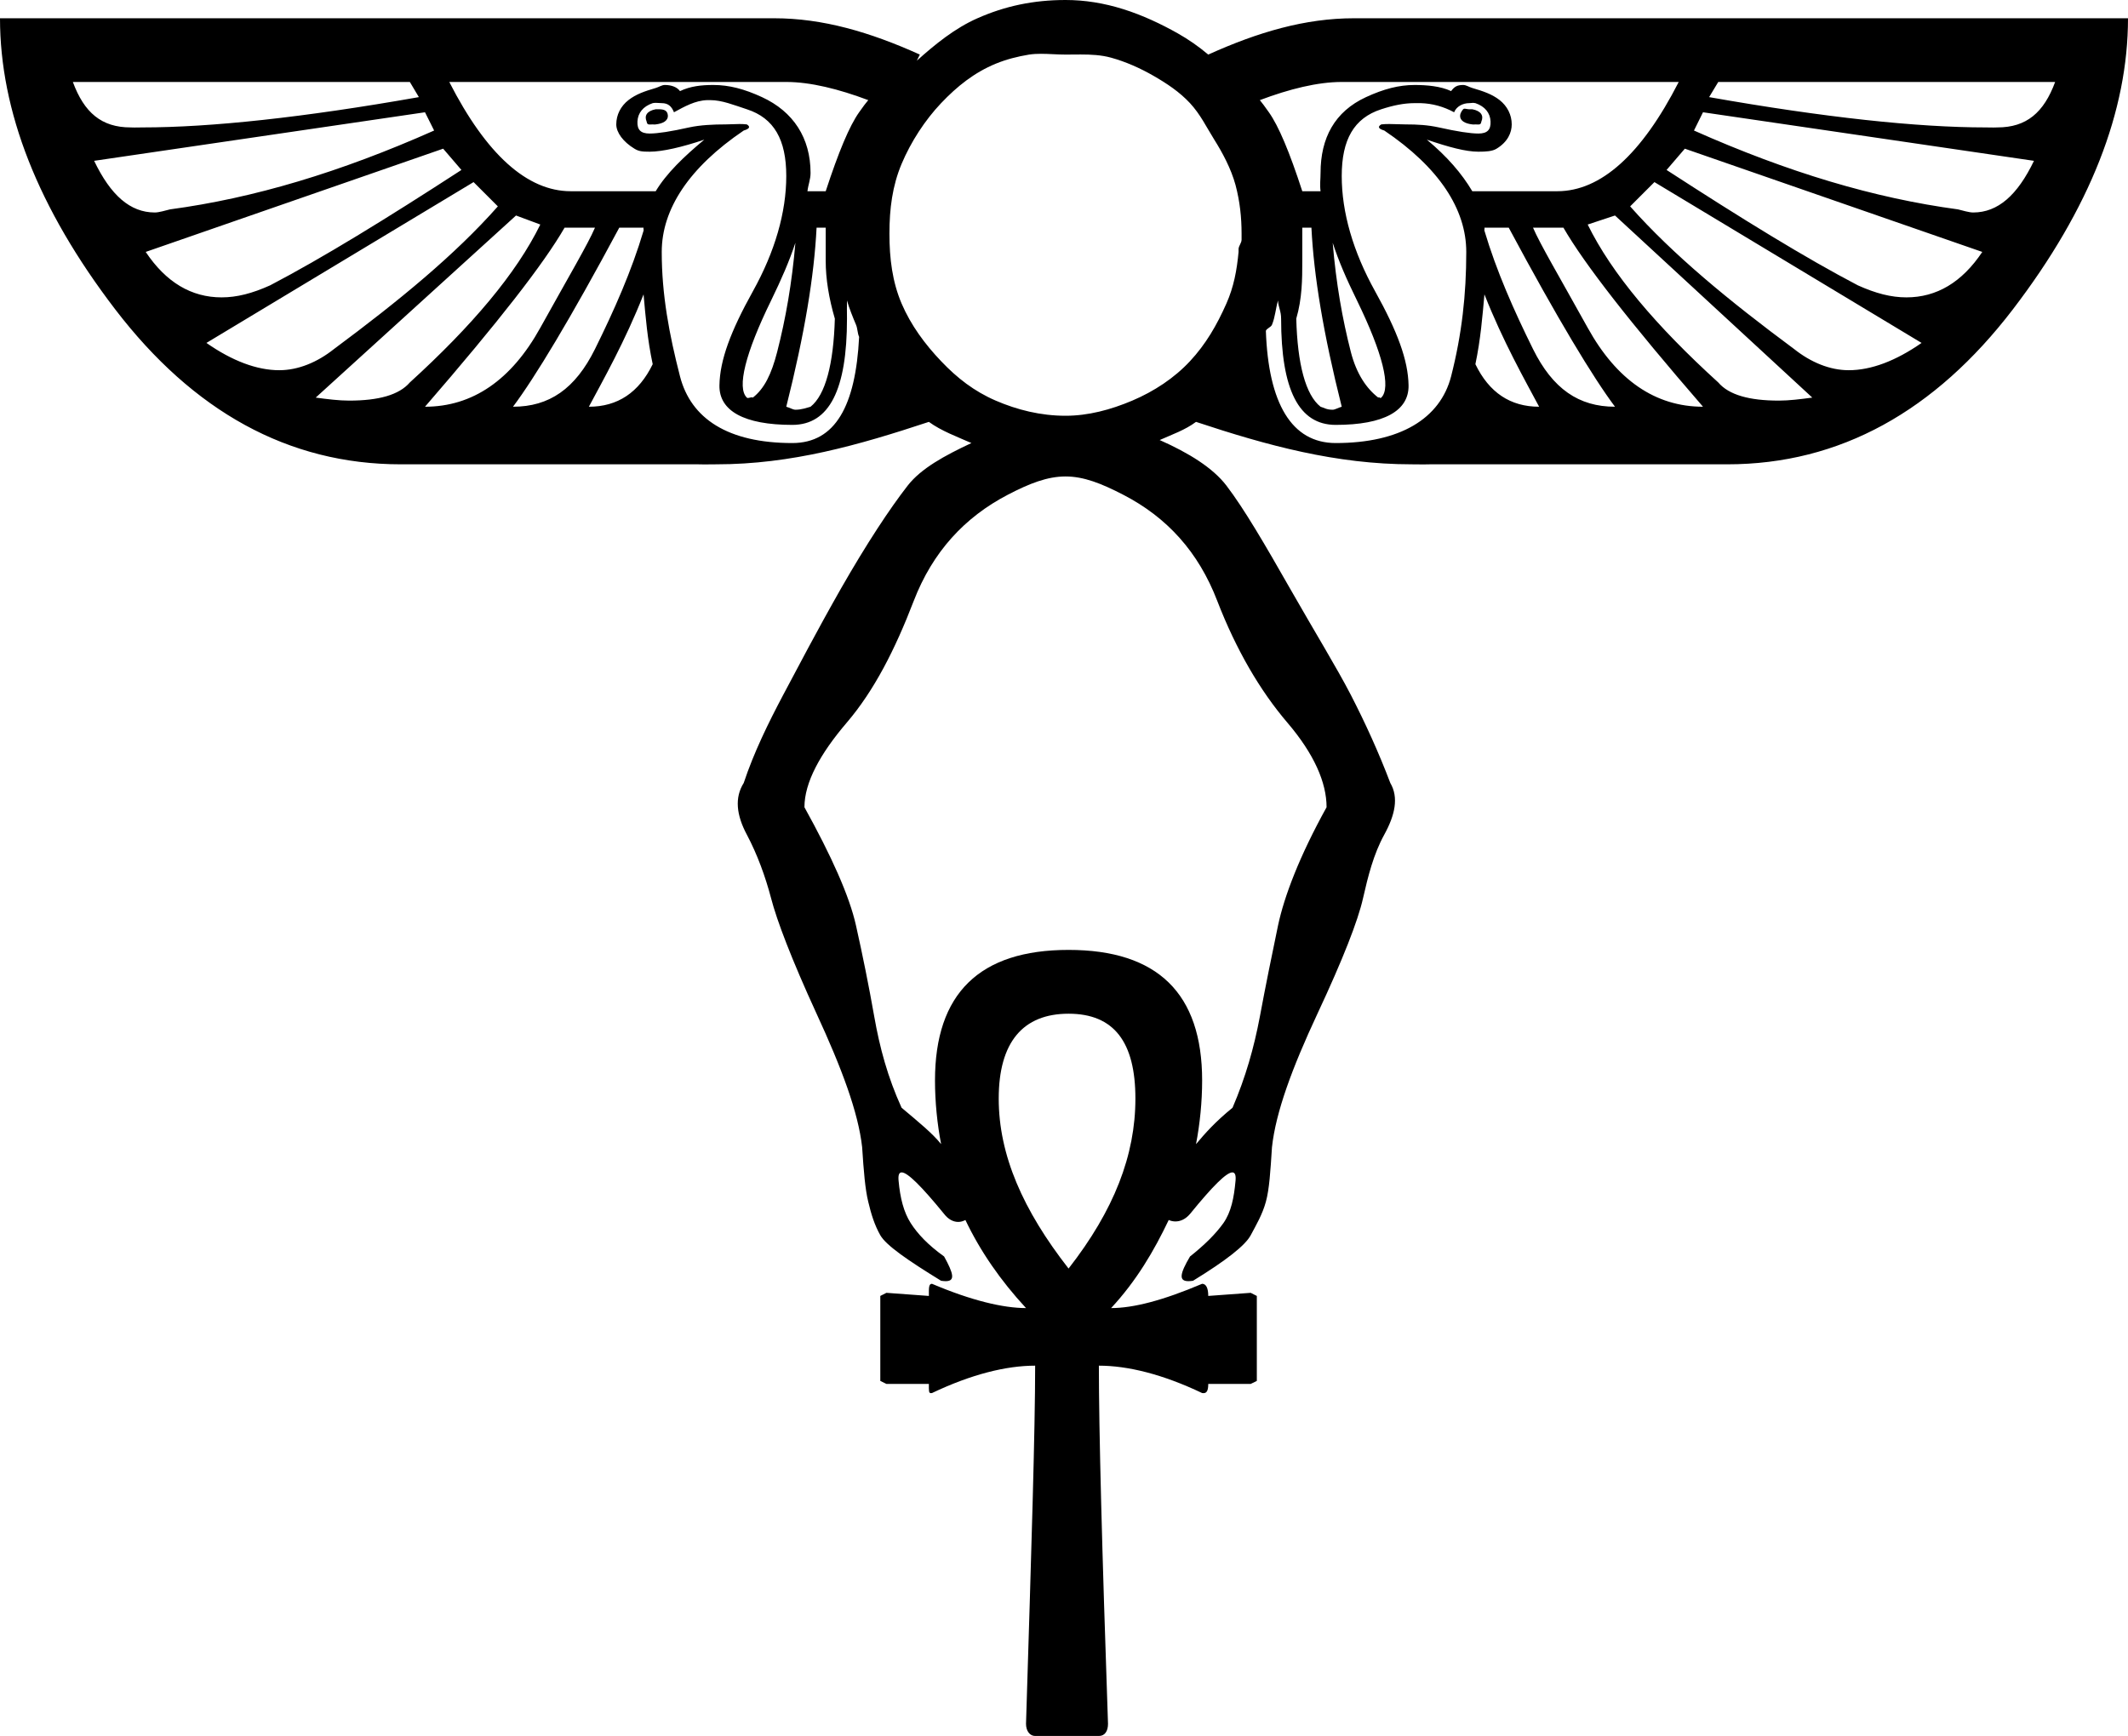 <?xml version='1.0' encoding ='UTF-8' standalone='yes'?>
<svg width='21.906' height='17.875' xmlns='http://www.w3.org/2000/svg' xmlns:xlink='http://www.w3.org/1999/xlink' xmlns:inkscape='http://www.inkscape.org/namespaces/inkscape'>
<path style='fill:#000000; stroke:none' d=' M 6.761 1.125  C 6.757 1.125 6.753 1.125 6.75 1.125  C 6.659 1.142 6.631 1.192 6.656 1.25  C 6.661 1.278 6.67 1.282 6.69 1.282  C 6.698 1.282 6.707 1.281 6.719 1.281  C 6.726 1.281 6.731 1.282 6.738 1.282  C 6.741 1.282 6.745 1.282 6.75 1.281  C 6.82 1.273 6.879 1.246 6.875 1.188  C 6.871 1.137 6.835 1.125 6.781 1.125  C 6.776 1.125 6.768 1.125 6.761 1.125  Z  M 15.078 1.119  C 15.071 1.119 15.066 1.121 15.062 1.125  C 15.051 1.138 15.033 1.162 15.031 1.188  C 15.027 1.246 15.086 1.273 15.156 1.281  C 15.161 1.282 15.165 1.282 15.169 1.282  C 15.175 1.282 15.18 1.281 15.188 1.281  C 15.199 1.281 15.208 1.282 15.216 1.282  C 15.236 1.282 15.245 1.278 15.25 1.25  C 15.275 1.192 15.247 1.142 15.156 1.125  C 15.153 1.125 15.149 1.125 15.146 1.125  C 15.138 1.125 15.13 1.125 15.125 1.125  C 15.107 1.125 15.09 1.119 15.078 1.119  Z  M 4.219 0.844  L 4.312 1  C 3.124 1.21 2.165 1.312 1.469 1.312  C 1.438 1.312 1.412 1.313 1.385 1.313  C 1.372 1.313 1.359 1.313 1.344 1.312  C 1.045 1.312 0.866 1.159 0.75 0.844  Z  M 21.156 0.844  C 21.04 1.159 20.861 1.312 20.562 1.312  C 20.548 1.313 20.534 1.313 20.521 1.313  C 20.494 1.313 20.469 1.312 20.438 1.312  C 19.741 1.312 18.782 1.21 17.594 1  L 17.688 0.844  Z  M 8.094 0.844  C 8.342 0.844 8.632 0.916 8.938 1.031  C 8.917 1.055 8.886 1.096 8.844 1.156  C 8.744 1.297 8.633 1.563 8.5 1.969  L 8.312 1.969  C 8.321 1.897 8.344 1.847 8.344 1.781  C 8.344 1.421 8.167 1.149 7.844 1  C 7.662 0.916 7.505 0.875 7.344 0.875  C 7.218 0.875 7.109 0.887 7 0.938  C 6.967 0.893 6.906 0.875 6.844 0.875  C 6.812 0.875 6.787 0.895 6.75 0.906  C 6.638 0.939 6.548 0.969 6.469 1.031  C 6.39 1.093 6.344 1.182 6.344 1.281  C 6.344 1.364 6.415 1.461 6.531 1.531  C 6.575 1.558 6.608 1.562 6.688 1.562  C 6.818 1.562 7.023 1.515 7.25 1.438  L 7.25 1.438  C 7.042 1.611 6.86 1.785 6.75 1.969  L 5.875 1.969  C 5.427 1.969 5.006 1.59 4.625 0.844  Z  M 17.281 0.844  C 16.9 1.59 16.479 1.969 16.031 1.969  L 15.156 1.969  C 15.047 1.785 14.896 1.611 14.688 1.438  L 14.688 1.438  C 14.915 1.515 15.088 1.562 15.219 1.562  C 15.298 1.562 15.363 1.558 15.406 1.531  C 15.522 1.461 15.562 1.364 15.562 1.281  C 15.562 1.182 15.516 1.093 15.438 1.031  C 15.359 0.969 15.268 0.939 15.156 0.906  C 15.119 0.895 15.094 0.875 15.062 0.875  C 15 0.875 14.971 0.893 14.938 0.938  C 14.829 0.887 14.688 0.875 14.562 0.875  C 14.401 0.875 14.244 0.916 14.062 1  C 13.739 1.149 13.594 1.421 13.594 1.781  C 13.594 1.847 13.585 1.897 13.594 1.969  L 13.406 1.969  C 13.274 1.563 13.162 1.297 13.062 1.156  C 13.02 1.096 12.989 1.055 12.969 1.031  C 13.274 0.916 13.565 0.844 13.812 0.844  Z  M 4.375 1.156  L 4.469 1.344  C 3.499 1.775 2.612 2.04 1.75 2.156  C 1.704 2.167 1.637 2.188 1.594 2.188  C 1.339 2.188 1.139 2.01 0.969 1.656  L 4.375 1.156  Z  M 17.531 1.156  L 20.938 1.656  C 20.768 2.01 20.567 2.188 20.312 2.188  C 20.269 2.188 20.202 2.167 20.156 2.156  C 19.294 2.04 18.407 1.775 17.438 1.344  L 17.531 1.156  Z  M 4.562 1.531  L 4.75 1.75  C 3.971 2.256 3.32 2.656 2.781 2.938  C 2.597 3.021 2.439 3.062 2.281 3.062  C 1.97 3.062 1.709 2.907 1.5 2.594  L 4.562 1.531  Z  M 17.344 1.531  L 20.406 2.594  C 20.197 2.907 19.936 3.062 19.625 3.062  C 19.467 3.062 19.309 3.021 19.125 2.938  C 18.586 2.656 17.936 2.256 17.156 1.75  L 17.344 1.531  Z  M 4.875 1.875  L 5.125 2.125  C 4.686 2.622 4.109 3.096 3.438 3.594  C 3.267 3.73 3.07 3.812 2.875 3.812  C 2.644 3.812 2.39 3.716 2.125 3.531  L 4.875 1.875  Z  M 17.031 1.875  L 19.781 3.531  C 19.516 3.716 19.262 3.812 19.031 3.812  C 18.836 3.812 18.64 3.73 18.469 3.594  C 17.797 3.096 17.221 2.622 16.781 2.125  L 17.031 1.875  Z  M 8.188 2.5  L 8.188 2.5  C 8.152 2.918 8.088 3.282 8 3.625  C 7.941 3.853 7.869 4.001 7.75 4.094  C 7.747 4.092 7.743 4.091 7.739 4.091  C 7.727 4.091 7.711 4.098 7.699 4.098  C 7.694 4.098 7.69 4.097 7.688 4.094  C 7.584 3.994 7.672 3.637 7.938 3.094  C 8.048 2.867 8.123 2.695 8.188 2.5  Z  M 13.719 2.5  C 13.783 2.695 13.858 2.867 13.969 3.094  C 14.234 3.637 14.322 3.994 14.219 4.094  C 14.216 4.097 14.213 4.098 14.211 4.098  C 14.206 4.098 14.201 4.091 14.195 4.091  C 14.193 4.091 14.19 4.092 14.188 4.094  C 14.068 4.001 13.965 3.853 13.906 3.625  C 13.818 3.282 13.754 2.918 13.719 2.5  Z  M 5.312 2.219  L 5.562 2.312  C 5.314 2.818 4.857 3.357 4.219 3.938  C 4.108 4.067 3.897 4.125 3.594 4.125  C 3.489 4.125 3.377 4.111 3.25 4.094  L 5.312 2.219  Z  M 16.625 2.219  L 18.656 4.094  C 18.529 4.111 18.417 4.125 18.312 4.125  C 18.009 4.125 17.798 4.067 17.688 3.938  C 17.049 3.357 16.592 2.818 16.344 2.312  L 16.625 2.219  Z  M 6.125 2.344  C 6.05 2.518 5.861 2.836 5.562 3.375  C 5.264 3.914 4.864 4.188 4.375 4.188  C 5.129 3.317 5.597 2.717 5.812 2.344  Z  M 6.625 2.344  C 6.621 2.359 6.628 2.359 6.625 2.375  C 6.502 2.79 6.321 3.198 6.125 3.594  C 5.922 4.004 5.654 4.188 5.281 4.188  C 5.505 3.889 5.869 3.289 6.375 2.344  Z  M 6.625 3.031  C 6.646 3.263 6.664 3.492 6.719 3.75  C 6.577 4.042 6.358 4.188 6.062 4.188  C 6.21 3.91 6.434 3.516 6.625 3.031  Z  M 15.281 3.031  C 15.472 3.516 15.696 3.91 15.844 4.188  C 15.548 4.188 15.329 4.042 15.188 3.75  C 15.242 3.492 15.26 3.263 15.281 3.031  Z  M 15.531 2.344  C 16.037 3.289 16.401 3.889 16.625 4.188  C 16.252 4.188 15.984 4.004 15.781 3.594  C 15.585 3.198 15.404 2.79 15.281 2.375  C 15.278 2.359 15.285 2.359 15.281 2.344  Z  M 16.094 2.344  C 16.309 2.717 16.777 3.317 17.531 4.188  C 17.042 4.188 16.642 3.914 16.344 3.375  C 16.045 2.836 15.856 2.518 15.781 2.344  Z  M 8.5 2.344  C 8.5 2.377 8.5 2.48 8.5 2.688  C 8.5 2.872 8.533 3.072 8.594 3.281  C 8.581 3.748 8.497 4.067 8.344 4.188  C 8.304 4.199 8.252 4.219 8.188 4.219  C 8.164 4.219 8.124 4.196 8.094 4.188  C 8.284 3.433 8.381 2.841 8.406 2.344  Z  M 13.5 2.344  C 13.525 2.841 13.622 3.433 13.812 4.188  C 13.782 4.196 13.742 4.219 13.719 4.219  C 13.654 4.219 13.633 4.199 13.594 4.188  C 13.44 4.067 13.356 3.748 13.344 3.281  C 13.405 3.072 13.406 2.872 13.406 2.688  C 13.406 2.48 13.406 2.377 13.406 2.344  Z  M 10.716 0.554  C 10.799 0.554 10.883 0.562 10.969 0.562  C 11.021 0.562 11.073 0.561 11.125 0.561  C 11.232 0.561 11.337 0.566 11.438 0.594  C 11.587 0.635 11.738 0.702 11.875 0.781  C 12.012 0.86 12.142 0.946 12.25 1.062  C 12.358 1.179 12.417 1.305 12.5 1.438  C 12.583 1.57 12.673 1.736 12.719 1.906  C 12.764 2.076 12.781 2.24 12.781 2.406  L 12.781 2.469  C 12.78 2.503 12.753 2.529 12.75 2.562  L 12.75 2.594  C 12.732 2.785 12.701 2.953 12.625 3.125  C 12.526 3.349 12.412 3.545 12.25 3.719  C 12.088 3.893 11.88 4.03 11.656 4.125  C 11.432 4.22 11.201 4.281 10.969 4.281  C 10.712 4.281 10.47 4.22 10.25 4.125  C 10.03 4.03 9.853 3.893 9.688 3.719  C 9.522 3.545 9.377 3.349 9.281 3.125  C 9.186 2.901 9.156 2.663 9.156 2.406  C 9.156 2.149 9.186 1.915 9.281 1.688  C 9.377 1.46 9.522 1.237 9.688 1.062  C 9.853 0.888 10.03 0.747 10.25 0.656  C 10.36 0.611 10.473 0.582 10.594 0.562  C 10.634 0.556 10.675 0.554 10.716 0.554  Z  M 7.291 1.031  C 7.299 1.031 7.309 1.031 7.312 1.031  C 7.312 1.031 7.312 1.031 7.312 1.031  C 7.432 1.031 7.553 1.081 7.688 1.125  C 7.969 1.216 8.094 1.439 8.094 1.812  C 8.094 2.186 7.978 2.59 7.75 3  C 7.522 3.41 7.41 3.708 7.406 3.969  C 7.402 4.23 7.659 4.375 8.156 4.375  C 8.538 4.375 8.719 4.011 8.719 3.281  C 8.719 3.217 8.717 3.15 8.719 3.094  C 8.741 3.172 8.781 3.271 8.812 3.344  C 8.829 3.384 8.826 3.43 8.844 3.469  C 8.808 4.179 8.599 4.562 8.156 4.562  C 7.493 4.562 7.112 4.31 7 3.875  C 6.888 3.44 6.812 3.033 6.812 2.594  C 6.812 2.154 7.093 1.725 7.656 1.344  C 7.714 1.327 7.729 1.306 7.688 1.281  C 7.662 1.278 7.637 1.277 7.613 1.277  C 7.565 1.277 7.519 1.281 7.469 1.281  C 7.342 1.281 7.21 1.287 7.094 1.312  C 6.907 1.354 6.77 1.375 6.688 1.375  C 6.596 1.375 6.558 1.337 6.562 1.25  C 6.567 1.163 6.619 1.096 6.719 1.062  C 6.729 1.06 6.74 1.059 6.751 1.059  C 6.773 1.059 6.795 1.062 6.812 1.062  C 6.879 1.062 6.914 1.096 6.938 1.156  C 7.045 1.098 7.157 1.034 7.281 1.031  C 7.283 1.031 7.287 1.031 7.291 1.031  Z  M 15.164 1.059  C 15.17 1.059 15.178 1.06 15.188 1.062  C 15.287 1.096 15.34 1.163 15.344 1.25  C 15.348 1.337 15.31 1.375 15.219 1.375  C 15.136 1.375 14.999 1.354 14.812 1.312  C 14.696 1.287 14.595 1.281 14.469 1.281  C 14.469 1.281 14.469 1.281 14.469 1.281  C 14.418 1.281 14.358 1.277 14.301 1.277  C 14.273 1.277 14.245 1.278 14.219 1.281  C 14.177 1.306 14.192 1.327 14.25 1.344  C 14.814 1.725 15.094 2.154 15.094 2.594  C 15.094 3.033 15.049 3.44 14.938 3.875  C 14.826 4.31 14.413 4.562 13.75 4.562  C 13.296 4.562 13.057 4.153 13.031 3.406  C 13.043 3.379 13.082 3.371 13.094 3.344  C 13.127 3.264 13.132 3.177 13.156 3.094  C 13.159 3.162 13.188 3.202 13.188 3.281  C 13.188 4.011 13.369 4.375 13.75 4.375  C 14.247 4.375 14.504 4.23 14.5 3.969  C 14.496 3.708 14.384 3.41 14.156 3  C 13.928 2.59 13.812 2.186 13.812 1.812  C 13.812 1.439 13.937 1.216 14.219 1.125  C 14.342 1.085 14.452 1.062 14.562 1.062  C 14.573 1.062 14.59 1.062 14.605 1.062  C 14.613 1.062 14.62 1.062 14.625 1.062  C 14.749 1.066 14.861 1.098 14.969 1.156  C 14.993 1.096 15.058 1.062 15.125 1.062  C 15.142 1.062 15.151 1.059 15.164 1.059  Z  M 10.969 4.906  C 11.156 4.906 11.338 4.978 11.562 5.094  C 12.012 5.326 12.337 5.682 12.531 6.188  C 12.726 6.693 12.972 7.112 13.25 7.438  C 13.528 7.763 13.656 8.058 13.656 8.312  C 13.378 8.814 13.22 9.228 13.156 9.531  C 13.093 9.834 13.028 10.151 12.969 10.469  C 12.909 10.787 12.823 11.092 12.688 11.406  C 12.509 11.552 12.406 11.669 12.312 11.781  C 12.352 11.573 12.375 11.347 12.375 11.125  C 12.375 10.23 11.917 9.781 11 9.781  C 10.083 9.781 9.625 10.23 9.625 11.125  C 9.625 11.347 9.648 11.573 9.688 11.781  C 9.6 11.67 9.453 11.551 9.281 11.406  C 9.138 11.092 9.056 10.787 9 10.469  C 8.944 10.151 8.88 9.834 8.812 9.531  C 8.745 9.228 8.559 8.814 8.281 8.312  C 8.281 8.058 8.441 7.763 8.719 7.438  C 8.997 7.112 9.212 6.693 9.406 6.188  C 9.601 5.682 9.93 5.326 10.375 5.094  C 10.598 4.978 10.781 4.906 10.969 4.906  Z  M 11 10.438  C 11.469 10.438 11.688 10.731 11.688 11.312  C 11.688 11.894 11.469 12.461 11 13.062  C 10.531 12.461 10.281 11.894 10.281 11.312  C 10.281 10.731 10.531 10.438 11 10.438  Z  M 10.969 0  C 10.637 0 10.344 0.063 10.062 0.188  C 9.83 0.29 9.625 0.457 9.438 0.625  L 9.469 0.562  C 8.955 0.33 8.47 0.188 7.969 0.188  L 0 0.188  C 0 1.141 0.388 2.143 1.188 3.188  C 1.988 4.232 2.964 4.781 4.125 4.781  L 7.188 4.781  C 7.207 4.782 7.228 4.782 7.249 4.782  C 7.292 4.782 7.336 4.781 7.375 4.781  C 8.146 4.781 8.837 4.584 9.562 4.344  C 9.689 4.437 9.855 4.498 10 4.562  C 9.722 4.692 9.481 4.824 9.344 5  C 9.157 5.24 8.919 5.602 8.656 6.062  C 8.394 6.523 8.214 6.872 8.062 7.156  C 7.911 7.441 7.76 7.748 7.656 8.062  C 7.561 8.212 7.58 8.392 7.688 8.594  C 7.795 8.796 7.878 9.022 7.938 9.25  C 7.997 9.478 8.148 9.876 8.406 10.438  C 8.665 10.999 8.835 11.453 8.875 11.812  C 8.891 12.06 8.906 12.244 8.938 12.375  C 8.969 12.506 9.003 12.614 9.062 12.719  C 9.122 12.824 9.346 12.978 9.688 13.188  C 9.705 13.19 9.721 13.192 9.734 13.192  C 9.835 13.192 9.817 13.116 9.719 12.938  C 9.552 12.818 9.447 12.706 9.375 12.594  C 9.303 12.481 9.266 12.336 9.25 12.156  C 9.245 12.1 9.255 12.072 9.282 12.072  C 9.342 12.072 9.483 12.211 9.719 12.5  C 9.762 12.556 9.814 12.582 9.864 12.582  C 9.889 12.582 9.914 12.575 9.938 12.562  C 10.09 12.882 10.3 13.186 10.562 13.469  C 10.328 13.469 10.001 13.392 9.594 13.219  C 9.559 13.219 9.562 13.264 9.562 13.344  L 9.125 13.312  L 9.062 13.344  L 9.062 14.219  L 9.125 14.25  L 9.562 14.25  C 9.562 14.321 9.56 14.345 9.583 14.345  C 9.586 14.345 9.59 14.345 9.594 14.344  C 10.001 14.15 10.36 14.062 10.656 14.062  C 10.656 14.724 10.618 15.947 10.562 17.75  C 10.562 17.823 10.601 17.875 10.656 17.875  L 11.312 17.875  C 11.375 17.875 11.406 17.823 11.406 17.75  C 11.344 15.947 11.312 14.724 11.312 14.062  C 11.609 14.062 11.968 14.15 12.375 14.344  C 12.38 14.345 12.384 14.345 12.389 14.345  C 12.421 14.345 12.438 14.321 12.438 14.25  L 12.875 14.25  L 12.938 14.219  L 12.938 13.344  L 12.875 13.312  L 12.438 13.344  C 12.438 13.264 12.416 13.219 12.375 13.219  C 11.968 13.392 11.665 13.469 11.438 13.469  C 11.699 13.188 11.879 12.881 12.031 12.562  C 12.053 12.572 12.076 12.577 12.1 12.577  C 12.151 12.577 12.204 12.554 12.25 12.5  C 12.485 12.211 12.626 12.072 12.686 12.072  C 12.713 12.072 12.724 12.1 12.719 12.156  C 12.703 12.336 12.673 12.481 12.594 12.594  C 12.514 12.706 12.401 12.818 12.25 12.938  C 12.145 13.116 12.132 13.192 12.234 13.192  C 12.248 13.192 12.263 13.19 12.281 13.188  C 12.623 12.978 12.819 12.824 12.875 12.719  C 12.931 12.614 12.995 12.506 13.031 12.375  C 13.067 12.244 13.078 12.06 13.094 11.812  C 13.133 11.453 13.3 10.999 13.562 10.438  C 13.825 9.876 13.98 9.478 14.031 9.25  C 14.083 9.022 14.139 8.796 14.25 8.594  C 14.361 8.392 14.4 8.212 14.312 8.062  C 14.193 7.748 14.053 7.441 13.906 7.156  C 13.759 6.872 13.544 6.523 13.281 6.062  C 13.019 5.602 12.808 5.24 12.625 5  C 12.485 4.817 12.238 4.664 11.938 4.531  C 12.068 4.473 12.199 4.428 12.312 4.344  C 13.044 4.587 13.754 4.781 14.531 4.781  C 14.572 4.781 14.614 4.782 14.656 4.782  C 14.677 4.782 14.698 4.782 14.719 4.781  L 17.781 4.781  C 18.942 4.781 19.919 4.232 20.719 3.188  C 21.519 2.143 21.906 1.141 21.906 0.188  L 13.938 0.188  C 13.436 0.188 12.951 0.33 12.438 0.562  C 12.338 0.478 12.235 0.406 12.125 0.344  C 11.955 0.248 11.761 0.156 11.562 0.094  C 11.364 0.032 11.168 0 10.969 0  Z '/></svg>
